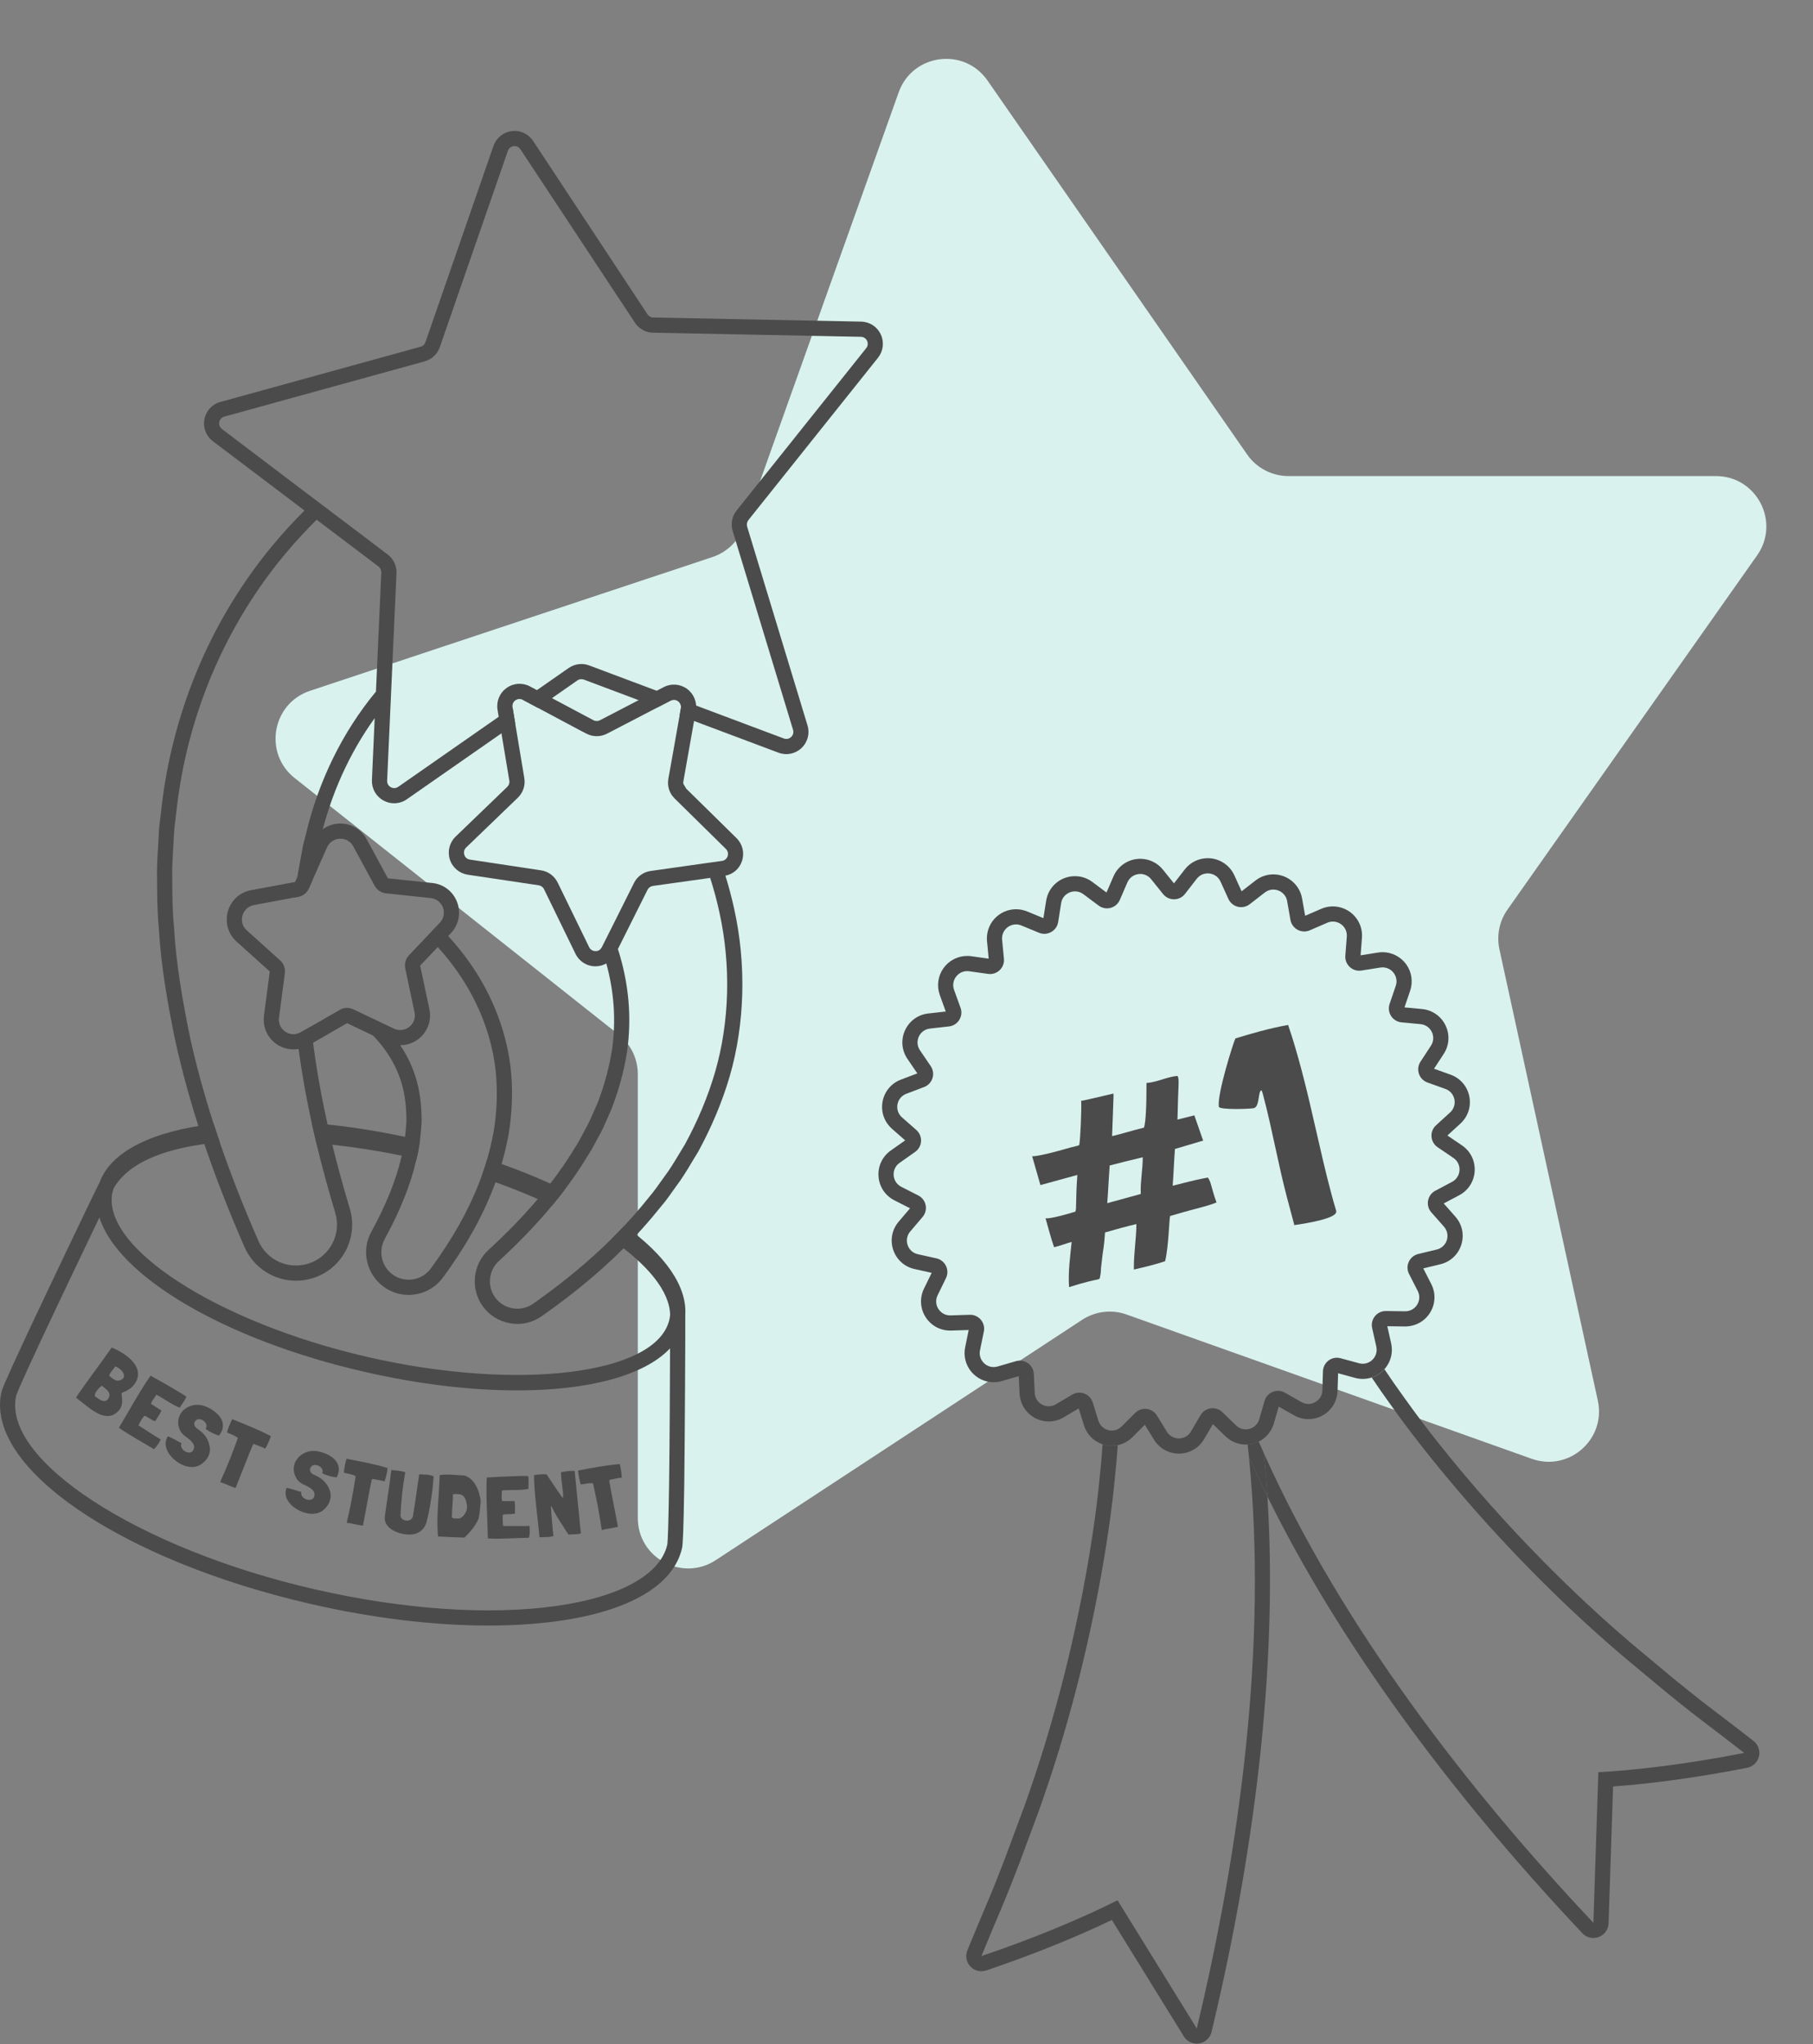 <svg width="180" height="203" viewBox="0 0 180 203" fill="none" xmlns="http://www.w3.org/2000/svg">
<rect x="0" y="0" width="180" height="203" fill="#808080" stroke="none"/>
<path d="M29.254 77.26C26.138 74.792 27.009 69.85 30.781 68.596L70.733 55.315C72.193 54.829 73.348 53.698 73.865 52.249L89.225 9.166C90.591 5.333 95.721 4.651 98.041 7.994L123.816 45.124C124.75 46.47 126.285 47.273 127.923 47.273H170.361C174.413 47.273 176.782 51.84 174.448 55.153L149.666 90.324C148.859 91.469 148.57 92.9 148.868 94.269L158.637 139.083C159.472 142.916 155.769 146.175 152.074 144.858L111.85 130.531C110.374 130.006 108.738 130.202 107.429 131.061L71.066 154.92C67.741 157.101 63.323 154.716 63.323 150.739V106.661C63.323 105.133 62.625 103.689 61.427 102.741L29.254 77.26Z" fill="#D9F2ED"/>
<path d="M119.91 86.725C120.425 86.725 120.935 87.007 121.177 87.54L121.96 89.266C122.197 89.788 122.706 90.081 123.227 90.081C123.521 90.081 123.82 89.988 124.075 89.789L125.573 88.626C125.832 88.425 126.128 88.333 126.419 88.333C127.057 88.333 127.666 88.775 127.791 89.481L128.12 91.349C128.242 92.037 128.84 92.496 129.488 92.496C129.671 92.496 129.858 92.46 130.039 92.381L131.779 91.627C131.963 91.547 132.15 91.511 132.332 91.511C133.101 91.511 133.78 92.164 133.715 93.007L133.569 94.897C133.506 95.716 134.159 96.392 134.95 96.392C135.023 96.392 135.097 96.386 135.171 96.374L137.044 96.076C137.12 96.064 137.195 96.059 137.268 96.059C138.193 96.059 138.887 96.978 138.575 97.895L137.964 99.69C137.675 100.539 138.255 101.435 139.148 101.519L141.036 101.696C142.077 101.794 142.64 102.963 142.068 103.838L141.03 105.425C140.539 106.175 140.878 107.187 141.722 107.491L143.506 108.132C144.49 108.486 144.745 109.759 143.973 110.463L142.573 111.742C141.91 112.347 141.987 113.412 142.729 113.916L144.298 114.981C145.163 115.567 145.093 116.864 144.17 117.354L142.496 118.245C141.705 118.666 141.514 119.716 142.107 120.388L143.362 121.81C144.054 122.593 143.664 123.832 142.648 124.077L140.805 124.523C139.933 124.734 139.487 125.704 139.895 126.503L140.757 128.192C141.229 129.117 140.555 130.211 139.521 130.211C139.514 130.211 139.508 130.211 139.501 130.211L137.605 130.184C137.598 130.184 137.592 130.184 137.585 130.184C136.698 130.184 136.037 131.007 136.231 131.876L136.646 133.726C136.716 134.037 136.677 134.337 136.56 134.596C136.342 135.08 135.853 135.419 135.297 135.419C135.176 135.419 135.053 135.403 134.928 135.369L133.098 134.872C132.975 134.838 132.852 134.822 132.732 134.822C132.005 134.822 131.371 135.399 131.347 136.168L131.288 138.064C131.264 138.854 130.61 139.41 129.899 139.41C129.671 139.41 129.437 139.353 129.215 139.228L127.566 138.291C127.348 138.167 127.113 138.11 126.883 138.11C126.29 138.11 125.727 138.492 125.547 139.112L125.063 140.783L125.019 140.933C124.911 141.305 124.671 141.585 124.373 141.754C124.165 141.871 123.93 141.933 123.692 141.935C123.688 141.935 123.685 141.935 123.681 141.935C123.342 141.935 122.999 141.812 122.722 141.545L122.613 141.439L121.358 140.228C121.086 139.965 120.739 139.838 120.396 139.838C119.926 139.838 119.462 140.074 119.198 140.52L118.234 142.153C117.966 142.607 117.503 142.835 117.039 142.835C116.584 142.835 116.128 142.616 115.857 142.174L114.863 140.56C114.597 140.126 114.14 139.899 113.679 139.899C113.328 139.899 112.973 140.031 112.699 140.306L111.359 141.648C111.268 141.739 111.169 141.814 111.065 141.874C110.851 141.997 110.616 142.055 110.382 142.055C110.088 142.055 109.798 141.963 109.559 141.79C109.329 141.623 109.146 141.382 109.051 141.077L108.491 139.266C108.302 138.658 107.746 138.288 107.163 138.288C106.924 138.288 106.681 138.349 106.458 138.482L104.826 139.448C104.6 139.582 104.357 139.643 104.121 139.643C103.42 139.643 102.771 139.103 102.733 138.321L102.64 136.428C102.603 135.668 101.972 135.107 101.256 135.107C101.128 135.107 100.997 135.124 100.866 135.163L99.045 135.693C98.912 135.731 98.78 135.749 98.652 135.749C97.809 135.749 97.115 134.969 97.298 134.081L97.679 132.223C97.856 131.36 97.195 130.556 96.321 130.556C96.306 130.556 96.291 130.557 96.275 130.557L94.38 130.618C94.364 130.618 94.349 130.618 94.333 130.618C93.314 130.618 92.637 129.547 93.088 128.622L93.919 126.918C94.312 126.112 93.849 125.15 92.974 124.955L91.123 124.542C90.103 124.315 89.691 123.084 90.368 122.288L91.597 120.844C92.178 120.161 91.969 119.114 91.169 118.707L89.479 117.847C88.548 117.373 88.454 116.079 89.308 115.476L90.858 114.383C91.59 113.866 91.648 112.8 90.975 112.207L89.552 110.954C88.768 110.263 88.999 108.986 89.976 108.615L91.749 107.941C92.587 107.623 92.908 106.605 92.403 105.863L91.337 104.295C90.749 103.431 91.291 102.252 92.329 102.135L94.214 101.924C95.105 101.824 95.669 100.918 95.365 100.074L94.722 98.29C94.39 97.371 95.084 96.431 96.021 96.431C96.086 96.431 96.153 96.435 96.221 96.445L98.098 96.709C98.164 96.718 98.23 96.722 98.295 96.722C99.097 96.722 99.752 96.029 99.673 95.203L99.493 93.315C99.413 92.465 100.094 91.793 100.873 91.793C101.048 91.793 101.227 91.827 101.404 91.9L103.157 92.623C103.332 92.695 103.511 92.728 103.686 92.728C104.344 92.728 104.947 92.255 105.058 91.556L105.353 89.683C105.466 88.965 106.082 88.51 106.728 88.51C107.011 88.51 107.3 88.597 107.555 88.787L109.074 89.923C109.325 90.112 109.616 90.201 109.902 90.201C110.432 90.201 110.948 89.897 111.179 89.362L111.931 87.622C112.167 87.076 112.685 86.784 113.209 86.784C113.605 86.784 114.005 86.952 114.287 87.303L115.475 88.781C115.753 89.126 116.155 89.299 116.557 89.299C116.967 89.299 117.377 89.119 117.654 88.761L118.816 87.262C119.098 86.899 119.505 86.725 119.91 86.725ZM119.91 85.218C119.01 85.218 118.176 85.627 117.624 86.34L116.555 87.719L115.461 86.359C114.909 85.672 114.088 85.278 113.209 85.278C112.051 85.278 111.007 85.963 110.548 87.025L109.855 88.627L108.458 87.582C107.952 87.203 107.354 87.003 106.728 87.003C105.292 87.003 104.088 88.031 103.865 89.449L103.592 91.172L101.979 90.507C101.624 90.361 101.252 90.287 100.874 90.287C100.062 90.287 99.281 90.633 98.731 91.238C98.185 91.838 97.917 92.647 97.994 93.457L98.159 95.196L96.431 94.952C96.293 94.933 96.156 94.924 96.022 94.924C95.084 94.924 94.201 95.384 93.658 96.157C93.118 96.926 92.986 97.915 93.305 98.802L93.897 100.443L92.163 100.638C91.145 100.752 90.282 101.376 89.855 102.307C89.427 103.237 89.516 104.298 90.092 105.144L91.074 106.587L89.443 107.207C88.486 107.57 87.805 108.389 87.622 109.396C87.44 110.404 87.789 111.409 88.558 112.086L89.867 113.239L88.441 114.245C87.604 114.835 87.149 115.797 87.222 116.819C87.296 117.84 87.884 118.727 88.797 119.191L90.352 119.983L89.222 121.312C88.558 122.092 88.356 123.137 88.681 124.108C89.007 125.078 89.797 125.791 90.797 126.014L92.5 126.393L91.735 127.962C91.295 128.866 91.35 129.914 91.882 130.765C92.415 131.618 93.332 132.126 94.335 132.126L94.43 132.125L96.174 132.069L95.824 133.779C95.648 134.634 95.863 135.512 96.413 136.188C96.968 136.867 97.784 137.257 98.654 137.257C98.928 137.257 99.202 137.218 99.469 137.14L101.144 136.652L101.23 138.396C101.305 139.94 102.577 141.151 104.124 141.151C104.639 141.151 105.148 141.01 105.597 140.745L107.098 139.856L107.614 141.523C107.898 142.438 108.596 143.128 109.467 143.416C109.756 143.511 110.065 143.562 110.384 143.562C110.584 143.562 110.781 143.542 110.973 143.502C111.519 143.389 112.023 143.119 112.428 142.713L113.661 141.478L114.576 142.964C115.107 143.827 116.028 144.342 117.041 144.342C118.076 144.342 119.008 143.81 119.535 142.92L120.422 141.417L121.678 142.629C122.22 143.153 122.933 143.442 123.683 143.442C123.745 143.442 123.807 143.441 123.868 143.437C124.26 143.413 124.632 143.312 124.969 143.148C125.682 142.799 126.234 142.162 126.469 141.352L126.954 139.676L128.472 140.538C128.909 140.787 129.403 140.918 129.9 140.918C131.475 140.918 132.747 139.685 132.796 138.11L132.85 136.362L134.534 136.823C134.784 136.891 135.041 136.926 135.298 136.926C135.604 136.926 135.904 136.878 136.187 136.786C136.668 136.63 137.103 136.348 137.449 135.961C137.485 135.921 137.521 135.879 137.555 135.836C138.106 135.148 138.311 134.259 138.118 133.396L137.736 131.693L139.481 131.717C140.537 131.717 141.46 131.2 141.99 130.334C142.52 129.468 142.561 128.411 142.101 127.507L141.307 125.952L143.003 125.541C143.998 125.301 144.776 124.574 145.084 123.597C145.392 122.62 145.17 121.579 144.493 120.812L143.338 119.503L144.879 118.684C145.783 118.203 146.356 117.306 146.41 116.283C146.465 115.261 145.992 114.308 145.145 113.733L143.701 112.753L144.99 111.576C145.746 110.886 146.077 109.874 145.877 108.87C145.675 107.866 144.98 107.06 144.017 106.714L142.375 106.124L143.33 104.663C143.891 103.807 143.96 102.744 143.516 101.822C143.072 100.9 142.198 100.292 141.179 100.196L139.441 100.033L140.003 98.38C140.303 97.499 140.16 96.52 139.618 95.764C139.074 95.005 138.196 94.552 137.269 94.552C137.116 94.552 136.961 94.564 136.808 94.589L135.084 94.863L135.218 93.123C135.281 92.309 135.011 91.532 134.459 90.936C133.91 90.344 133.135 90.004 132.333 90.004C131.936 90.004 131.548 90.084 131.18 90.244L129.579 90.938L129.276 89.22C129.031 87.833 127.83 86.826 126.42 86.826C125.775 86.826 125.162 87.037 124.649 87.436L123.27 88.506L122.549 86.917C122.081 85.885 121.045 85.218 119.91 85.218Z" fill="#4B4B4B"/>
<path fill-rule="evenodd" clip-rule="evenodd" d="M158.203 190.791L158.205 190.806C158.205 190.804 158.204 190.801 158.204 190.798L158.203 190.796L158.203 190.791ZM118.744 201.308L118.748 201.318C118.747 201.315 118.746 201.311 118.744 201.308Z" fill="#4B4B4B"/>
<path d="M124.021 144.913C125.831 163.321 123.111 183.514 118.818 201.424C118.814 201.42 118.811 201.415 118.809 201.411C118.806 201.406 118.804 201.402 118.8 201.398C118.799 201.392 118.782 201.366 118.78 201.361C118.763 201.335 118.745 201.308 118.736 201.29L118.742 201.305L118.744 201.308C118.746 201.311 118.747 201.315 118.748 201.318L118.744 201.308L118.742 201.305C118.738 201.298 118.733 201.292 118.729 201.287C118.725 201.272 118.716 201.259 118.709 201.25L118.707 201.247C118.7 201.231 118.691 201.216 118.091 200.248L118.091 200.247C117.888 199.918 117.617 199.481 117.256 198.897C116.173 197.146 114.276 194.079 110.951 188.697C107.6 190.389 102.74 192.451 97.438 194.237C98.322 192.086 98.813 190.925 99.19 190.035C99.788 188.624 100.098 187.892 101.225 184.971C101.225 184.971 101.224 184.966 101.23 184.954C101.23 184.954 101.233 184.943 101.24 184.931C101.242 184.92 101.246 184.914 101.25 184.908L101.248 184.903L101.255 184.891C101.297 184.774 101.398 184.503 101.614 183.923L101.615 183.921C101.887 183.188 102.343 181.962 103.094 179.936C109.171 163.038 110.56 148.117 110.659 147.053L110.663 147.009L110.665 146.992C110.797 145.781 110.898 144.615 110.973 143.502C110.781 143.542 110.584 143.562 110.384 143.562C110.065 143.562 109.756 143.511 109.467 143.416C109.391 144.553 109.291 145.693 109.166 146.828C109.164 146.846 109.163 146.865 109.161 146.886L109.158 146.914C108.912 149.552 107.397 163.518 101.676 179.425L100.213 183.367L100.142 183.557C99.976 184.002 99.889 184.236 99.847 184.353L99.844 184.362C99.829 184.397 99.816 184.432 99.804 184.468C98.705 187.318 98.402 188.034 97.813 189.424L97.804 189.446C97.425 190.339 96.932 191.504 96.045 193.664C95.821 194.21 95.936 194.836 96.34 195.267C96.629 195.576 97.03 195.744 97.439 195.744C97.6 195.744 97.763 195.718 97.92 195.665C102.315 194.184 106.777 192.389 110.389 190.653C113.839 196.237 115.594 199.074 116.488 200.52L116.501 200.54L116.51 200.555L116.512 200.558L116.816 201.049L117.043 201.417L117.045 201.419C117.278 201.796 117.361 201.931 117.393 201.983L117.395 201.987L117.396 201.988C117.412 202.02 117.431 202.052 117.45 202.083C117.471 202.118 117.492 202.152 117.515 202.185C117.527 202.204 117.539 202.222 117.552 202.241C117.601 202.316 117.659 202.39 117.717 202.452C118.006 202.761 118.407 202.931 118.818 202.931C118.946 202.931 119.076 202.914 119.203 202.88C119.739 202.739 120.154 202.314 120.284 201.775C124.926 182.408 126.827 164.123 125.831 148.594C125.259 147.429 124.713 146.271 124.196 145.12C124.129 144.973 124.063 144.826 123.998 144.679L124.021 144.913Z" fill="#4B4B4B"/>
<path d="M165.206 167.854L165.219 167.861L165.22 167.866C165.226 167.869 165.232 167.873 165.24 167.881C165.252 167.888 165.26 167.897 165.26 167.897C165.272 167.904 165.273 167.909 165.273 167.909C167.703 169.882 168.336 170.362 169.557 171.289C170.327 171.874 171.33 172.636 173.167 174.063C167.679 175.151 162.438 175.78 158.689 175.98C158.421 184.179 158.3 187.806 158.246 189.418L158.246 189.423L158.245 189.445L158.245 189.448L158.245 189.453L158.245 189.46L158.245 189.469L158.244 189.481C158.204 190.69 158.203 190.708 158.205 190.726L158.205 190.729C158.204 190.735 158.203 190.743 158.203 190.751C158.203 190.754 158.203 190.757 158.204 190.761C158.204 190.764 158.205 190.767 158.205 190.77C158.204 190.776 158.203 190.784 158.203 190.791L158.205 190.806C158.205 190.804 158.204 190.801 158.204 190.798L158.203 190.796L158.203 190.791L158.202 190.777C158.202 190.798 158.2 190.829 158.199 190.861C158.199 190.865 158.198 190.896 158.199 190.902C158.198 190.907 158.198 190.913 158.198 190.918C158.198 190.923 158.198 190.928 158.197 190.934C145.562 177.534 133.157 161.37 125.569 144.5L125.474 144.288C125.49 144.447 125.505 144.606 125.521 144.764C125.644 146.021 125.748 147.298 125.831 148.594C132.692 162.56 143.438 177.477 157.101 191.967C157.39 192.274 157.788 192.441 158.198 192.441C158.337 192.441 158.478 192.421 158.616 192.381C159.158 192.225 159.568 191.777 159.677 191.223C159.691 191.151 159.7 191.071 159.703 190.993L159.706 190.954C159.71 190.904 159.713 190.853 159.713 190.802L159.713 190.77L159.713 190.752L159.713 190.734C159.713 190.724 159.713 190.714 159.712 190.704C159.714 190.619 159.723 190.362 159.751 189.533C159.801 188.044 159.91 184.744 160.151 177.397C164.149 177.105 168.912 176.443 173.461 175.541C174.04 175.426 174.498 174.984 174.634 174.409C174.77 173.835 174.558 173.234 174.092 172.872C172.248 171.439 171.24 170.675 170.467 170.088L170.454 170.077C169.246 169.16 168.629 168.692 166.247 166.758L166.24 166.752C166.236 166.748 166.231 166.744 166.226 166.741C166.193 166.71 166.159 166.682 166.123 166.655C166.009 166.56 165.798 166.384 165.424 166.072L165.349 166.01L162.112 163.312C149.248 152.371 140.984 141.009 139.458 138.843L139.438 138.814L139.412 138.778L139.408 138.772C138.735 137.85 138.081 136.91 137.449 135.961C137.103 136.348 136.668 136.63 136.187 136.786C136.805 137.714 137.472 138.675 138.19 139.659C138.191 139.661 138.203 139.678 138.225 139.709C138.84 140.582 147.468 152.835 161.146 164.47C162.714 165.777 163.698 166.596 164.309 167.105L164.313 167.108L164.317 167.112L164.318 167.113C164.86 167.564 165.106 167.768 165.206 167.854Z" fill="#4B4B4B"/>
<path d="M124.969 143.148C124.632 143.312 124.26 143.413 123.868 143.437C123.914 143.851 123.957 144.265 123.998 144.679C124.063 144.826 124.129 144.973 124.196 145.12C124.713 146.271 125.259 147.429 125.831 148.594C125.748 147.298 125.644 146.021 125.521 144.764C125.505 144.606 125.49 144.447 125.474 144.288C125.303 143.909 125.135 143.529 124.969 143.148Z" fill="#4B4B4B"/>
<path d="M119.452 113.261L116.652 114.093C116.557 115.344 116.521 116.493 116.427 117.744C116.833 117.665 118.071 117.278 119.916 116.929C120.278 117.431 120.203 117.793 120.762 119.355L120.776 119.408C119.667 119.846 119.053 119.896 116.253 120.727L116.226 120.734L116.173 120.748C116.077 121.03 116.032 123.751 115.68 125.213L115.66 125.246L115.607 125.26C115.528 125.281 114.75 125.574 112.573 126.068C112.554 124.392 112.826 122.951 112.824 121.555L112.798 121.562C112.798 121.562 112.118 121.686 109.71 122.384C109.59 124.184 109.573 123.475 109.31 125.912C109.296 126.286 109.291 126.486 109.185 126.943C109.166 126.976 109.093 127.024 108.986 127.053C108.633 127.118 107.714 127.306 106.138 127.812C106.034 126.243 106.252 124.816 106.396 123.324C105.784 123.487 105.194 123.73 104.654 123.845C104.326 122.935 104.083 121.916 103.801 120.965C103.868 121.004 104.39 121.036 106.764 120.318C106.901 120.082 106.77 119.376 106.963 116.673C106.963 116.673 106.776 116.723 103.296 117.678L102.477 114.818C102.496 114.784 102.693 114.988 106.319 113.937C106.558 113.873 106.938 113.801 107.144 113.717C107.137 113.691 107.164 113.684 107.157 113.657C107.256 113.175 107.386 110.346 107.344 109.331L107.337 109.304C107.537 109.307 108.23 109.123 110.54 108.593C110.582 108.753 110.52 109.482 110.411 112.818C111.377 112.59 112.294 112.288 113.579 111.974C113.752 111.444 113.833 109.826 113.825 107.547L113.852 107.54L113.878 107.533C114.913 107.457 115.88 106.914 116.914 106.838C117.108 107.243 116.978 107.505 116.901 111.175C117.46 111.026 118.026 110.904 118.585 110.755L118.614 110.861L119.452 113.261ZM113.252 118.562C113.245 118.535 113.265 118.502 113.258 118.475C113.207 117.319 113.45 116.2 113.457 114.944L113.45 114.917L113.424 114.924L113.397 114.931C112.245 115.209 111.253 115.445 110.215 115.722L110.162 115.736L110.169 115.762C110.075 117.013 110.027 118.223 109.932 119.475L113.252 118.562Z" fill="#4B4B4B"/>
<path d="M131.164 121.145C130.285 121.379 129.246 121.542 128.506 121.654L128.499 121.627L127.811 119.045C126.896 115.612 126.322 112.172 125.407 108.738C125.358 108.552 125.329 108.446 125.253 108.266C124.886 108.278 125.084 109.879 124.498 110.036C124.179 110.121 121.1 110.228 121.016 109.908C120.803 108.682 122.499 103.384 122.655 103.114C123.473 102.868 124.238 102.636 125.063 102.416C125.995 102.168 126.907 101.953 127.887 101.777C128.397 103.267 128.814 104.723 129.211 106.214C130.296 110.287 131.053 114.304 132.138 118.377C132.3 118.989 132.471 119.628 132.661 120.234C132.774 120.66 131.829 120.968 131.164 121.145Z" fill="#4B4B4B"/>
<path d="M12.077 138.468C12.062 138.37 12.058 138.324 12.145 138.288C12.595 138.121 13.057 137.855 13.347 137.453C14.505 135.844 12.617 134.431 11.098 133.816L11.084 133.818C9.917 135.507 8.681 137.07 7.55 138.775C7.592 138.837 7.654 138.871 7.718 138.917C8.868 139.788 10.428 141.369 11.665 140.198C12.238 139.674 12.146 139.086 12.077 138.468ZM10.459 139.113C10.075 139.186 9.716 138.851 9.417 138.636L9.406 138.617C9.394 138.26 9.824 137.816 10.105 137.595C10.293 137.761 10.529 137.91 10.694 138.105C10.812 138.233 10.884 138.437 10.866 138.599C10.82 138.817 10.684 139.057 10.459 139.113ZM10.832 136.602C10.978 136.194 11.306 135.928 11.442 135.688C11.659 135.725 11.911 135.939 12.103 136.131C12.247 136.29 12.327 136.468 12.307 136.682C12.288 136.896 12.08 136.998 11.924 137.06C11.548 137.226 11.13 136.871 10.832 136.602Z" fill="#4B4B4B"/>
<path d="M14.994 139.392C15.082 139.073 15.352 138.802 15.522 138.502L15.535 138.499L15.561 138.515C16.346 138.909 17.035 139.482 17.845 139.777L17.849 139.769C18.065 139.413 18.345 139.087 18.501 138.696C18.528 138.65 16.307 137.343 14.951 136.603C13.79 138.268 12.869 140.016 11.805 141.771C12.851 142.52 14.131 143.193 15.283 143.904C15.56 143.658 15.78 143.294 15.952 142.954L15.962 142.938C15.174 142.491 14.504 142.002 13.756 141.548L13.752 141.535C13.872 141.278 14.086 140.848 14.325 140.59C14.495 140.579 15.006 141.003 15.405 141.131C15.621 140.756 15.879 140.446 16.026 140.07L16.031 140.062C15.686 139.843 15.324 139.633 14.998 139.404L14.994 139.392Z" fill="#4B4B4B"/>
<path d="M21.776 140.608C21.327 140.089 20.54 139.596 19.855 139.513C18.508 139.348 17.233 140.506 17.85 141.986C17.954 142.198 18.096 142.4 18.315 142.562C18.766 142.903 19.429 143.333 19.241 143.874C19.007 144.679 17.724 144 18.022 143.308C17.619 143.111 17.108 142.779 16.664 142.621L16.651 142.644L16.639 142.668C16.055 143.632 16.877 144.799 17.9 145.354C18.614 145.75 19.459 145.826 20.073 145.326C20.634 144.927 20.974 144.245 20.799 143.559C20.685 142.933 20.288 142.331 19.691 141.946C19.461 141.788 19.258 141.614 19.291 141.313C19.318 141.237 19.336 141.158 19.399 141.101C19.8 140.559 20.841 141.363 20.405 141.865C20.769 142.181 21.281 142.403 21.729 142.554L21.738 142.558C22.31 141.856 22.209 141.158 21.776 140.608Z" fill="#4B4B4B"/>
<path d="M23.049 140.938C22.788 141.433 22.537 142.133 22.549 142.234C22.678 142.336 23.38 142.543 23.61 142.792L23.616 142.804C22.488 145.909 21.872 147.071 21.859 147.181C22.328 147.299 22.912 147.63 23.389 147.753L23.392 147.745L23.396 147.736C24.815 144.14 25.056 143.541 25.157 143.401C25.16 143.392 25.173 143.388 25.177 143.38L25.186 143.384L25.204 143.391C25.793 143.609 26.112 143.724 26.324 143.86C26.553 143.495 26.769 142.981 26.89 142.611C25.684 141.962 24.298 141.431 23.046 140.917C23.042 140.926 23.052 140.93 23.049 140.938Z" fill="#4B4B4B"/>
<path d="M33.081 144.785C32.54 144.362 31.673 144.03 30.986 144.08C29.632 144.178 28.603 145.558 29.492 146.892C29.634 147.081 29.813 147.252 30.059 147.369C30.567 147.616 31.301 147.911 31.219 148.477C31.145 149.313 29.754 148.894 29.915 148.157C29.483 148.041 28.916 147.814 28.45 147.744L28.442 147.769L28.436 147.794C28.048 148.853 29.078 149.84 30.189 150.188C30.964 150.44 31.808 150.352 32.316 149.742C32.79 149.244 32.992 148.509 32.69 147.87C32.457 147.278 31.952 146.764 31.293 146.5C31.035 146.389 30.804 146.257 30.777 145.954C30.79 145.875 30.793 145.793 30.843 145.725C31.132 145.118 32.308 145.706 31.977 146.282C32.394 146.522 32.939 146.642 33.408 146.704L33.418 146.706C33.845 145.908 33.611 145.243 33.081 144.785Z" fill="#4B4B4B"/>
<path d="M34.389 144.85C34.387 144.859 34.397 144.86 34.395 144.869C34.234 145.405 34.123 146.141 34.154 146.236C34.301 146.312 35.029 146.38 35.302 146.581L35.31 146.591C34.8 149.853 34.419 151.111 34.427 151.221C34.908 151.247 35.546 151.461 36.038 151.489L36.039 151.48L36.041 151.472C36.744 147.672 36.865 147.037 36.938 146.882C36.939 146.873 36.951 146.866 36.952 146.857L36.962 146.86L36.981 146.864C37.6 146.964 37.936 147.015 38.17 147.109C38.325 146.707 38.437 146.161 38.486 145.774C37.177 145.369 35.716 145.114 34.389 144.85Z" fill="#4B4B4B"/>
<path d="M40.98 150.635C40.782 151.154 39.874 151.116 39.761 150.52C39.821 149.047 39.979 147.605 40.233 146.201L40.233 146.192C39.852 146.044 39.253 146.02 38.848 145.967L38.839 145.966L38.847 145.976C38.676 147.524 38.401 149.095 38.2 150.639C38.108 151.725 39.414 152.332 40.541 152.38C41.499 152.425 42.139 151.902 42.347 151.144C42.731 149.658 42.941 148.124 43.058 146.613C42.763 146.405 41.989 146.42 41.621 146.399C41.405 147.755 41.231 149.24 40.98 150.635Z" fill="#4B4B4B"/>
<path d="M47.13 147.314C46.91 146.957 46.507 146.633 46.085 146.513C45.318 146.498 44.449 146.345 43.684 146.472C43.674 146.48 43.663 146.497 43.652 146.505C43.593 148.558 43.299 150.696 43.489 152.576L43.499 152.568C44.334 152.613 45.239 152.662 46.115 152.683C46.651 152.154 47.173 151.561 47.478 150.878C47.478 150.869 47.488 150.87 47.489 150.861C47.637 150.328 47.656 149.762 47.716 149.207C47.716 149.021 47.716 148.835 47.656 148.646C47.563 148.17 47.397 147.727 47.13 147.314ZM46.044 150.472C45.958 150.574 45.854 150.675 45.72 150.738C45.649 150.761 45.608 150.794 45.539 150.781C45.299 150.795 45.008 150.815 44.865 150.692C44.858 149.894 44.983 149.041 44.967 148.402L44.969 148.366L44.979 148.367L44.999 148.368C45.241 148.337 45.518 148.361 45.746 148.4C46.185 148.566 46.281 149.014 46.342 149.38C46.428 149.819 46.29 150.175 46.044 150.472Z" fill="#4B4B4B"/>
<path d="M52.57 151.521C51.666 151.566 50.839 151.513 49.964 151.532L49.954 151.523C49.918 151.24 49.868 150.764 49.931 150.417C50.069 150.317 50.727 150.4 51.132 150.294C51.114 149.861 51.164 149.461 51.087 149.065V149.056C50.679 149.056 50.261 149.074 49.863 149.055L49.853 149.047C49.757 148.731 49.839 148.357 49.822 148.013L49.832 148.003H49.862C50.736 147.913 51.623 148.027 52.465 147.841L52.465 147.832C52.456 147.416 52.517 146.991 52.439 146.576C52.438 146.523 49.863 146.613 48.324 146.716C48.236 148.745 48.396 150.715 48.438 152.767C49.722 152.837 51.163 152.718 52.515 152.698C52.617 152.342 52.608 151.918 52.571 151.538L52.57 151.521Z" fill="#4B4B4B"/>
<path d="M57.576 151.382C57.544 151.056 57.524 150.747 57.49 150.404C57.441 149.902 57.391 149.392 57.333 148.9L57.055 146.067C56.864 146.05 56.644 146.054 56.396 146.078C56.149 146.102 55.913 146.143 55.689 146.2C55.708 146.491 55.721 146.739 55.746 146.986C55.787 147.408 55.855 147.792 55.901 148.259C55.921 148.461 55.915 148.719 55.878 148.749C55.849 148.752 54.999 147.52 54.903 147.36C54.618 146.891 54.522 146.838 54.292 146.425C54.287 146.372 53.63 146.401 53.462 146.418C53.303 146.434 53.145 146.458 53.02 146.497C53.023 147.251 53.082 148.055 53.161 148.864C53.269 149.963 53.393 150.92 53.503 152.038L53.563 152.654C53.87 152.624 54.201 152.645 54.518 152.614C54.666 152.599 54.804 152.577 54.949 152.526C54.92 152.325 54.894 152.07 54.868 151.797C54.771 150.811 54.679 149.559 54.718 149.555C54.748 149.553 54.809 149.68 54.872 149.807L54.997 150.061C55.378 150.779 55.913 151.553 56.434 152.381C56.701 152.355 57.082 152.362 57.349 152.336C57.577 152.313 57.642 152.271 57.672 152.26L57.654 152.084C57.632 151.847 57.599 151.619 57.576 151.382Z" fill="#4B4B4B"/>
<path d="M60.502 146.952L60.512 146.95L60.531 146.946C61.145 146.813 61.475 146.737 61.727 146.738C61.724 146.308 61.627 145.759 61.531 145.38C60.165 145.483 58.712 145.781 57.38 146.022C57.382 146.031 57.391 146.029 57.393 146.037C57.439 146.596 57.606 147.321 57.67 147.399C57.835 147.415 58.537 147.212 58.866 147.299L58.877 147.306C59.6 150.53 59.707 151.84 59.755 151.94C60.214 151.789 60.885 151.753 61.353 151.6L61.352 151.59L61.35 151.582C60.607 147.786 60.486 147.151 60.497 146.979C60.495 146.971 60.504 146.96 60.502 146.952Z" fill="#4B4B4B"/>
<path d="M72.021 86.954C72.801 86.804 73.421 86.254 73.669 85.492C73.935 84.685 73.723 83.816 73.12 83.222L68.129 78.311C68.04 78.151 67.943 77.992 67.845 77.832C67.827 77.761 67.827 77.681 67.845 77.602L69.087 70.581C69.228 69.747 68.9 68.914 68.218 68.409C67.535 67.912 66.639 67.841 65.895 68.231L59.565 71.52C59.361 71.627 59.113 71.627 58.909 71.512L52.615 68.16C51.87 67.762 50.975 67.823 50.292 68.32C49.601 68.816 49.263 69.641 49.396 70.474L50.566 77.513C50.611 77.734 50.531 77.965 50.362 78.134L45.23 83.08C44.626 83.665 44.405 84.534 44.662 85.341C44.919 86.148 45.602 86.724 46.435 86.857L53.492 87.912C53.713 87.947 53.917 88.089 54.015 88.302L57.136 94.711C57.508 95.474 58.261 95.953 59.113 95.953H59.121C59.511 95.953 59.875 95.855 60.194 95.669C60.983 98.514 61.169 101.387 60.762 104.232C60.496 105.943 60.017 107.734 59.343 109.499C59.201 109.8 59.068 110.11 58.935 110.421C58.678 111.015 58.439 111.573 58.111 112.132L57.428 113.408L56.63 114.693C54.636 117.832 51.905 120.997 48.501 124.117C46.941 125.545 46.684 127.929 47.899 129.667C48.545 130.589 49.52 131.201 50.629 131.396C50.877 131.44 51.126 131.466 51.365 131.466C52.225 131.466 53.067 131.2 53.785 130.695C58.244 127.566 61.853 124.33 64.823 120.784L66.046 119.294C66.312 118.949 66.569 118.585 66.826 118.222L67.163 117.752C67.748 116.981 68.245 116.147 68.724 115.341C68.91 115.039 69.096 114.729 69.308 114.383C70.656 111.919 71.711 109.392 72.446 106.883C73.954 101.671 74.114 95.766 72.89 90.243C72.65 89.135 72.357 88.044 72.021 86.954ZM59.751 94.055C59.742 94.082 59.724 94.1 59.707 94.126C59.582 94.33 59.361 94.463 59.121 94.445C58.846 94.445 58.607 94.295 58.492 94.055L55.371 87.646C55.052 86.99 54.432 86.529 53.713 86.423L46.666 85.359C46.391 85.323 46.178 85.146 46.098 84.88C46.019 84.623 46.081 84.357 46.276 84.162L51.409 79.215C51.932 78.71 52.179 77.983 52.055 77.265L51.157 71.864L50.885 70.226C50.885 70.224 50.885 70.222 50.884 70.22C50.843 69.956 50.949 69.702 51.169 69.543C51.293 69.455 51.435 69.41 51.577 69.41C51.692 69.41 51.798 69.437 51.904 69.49L51.919 69.498L53.411 70.294L57.755 72.611L58.199 72.841C58.846 73.187 59.608 73.187 60.255 72.859L65.299 70.238L66.585 69.57C66.834 69.445 67.108 69.463 67.321 69.623C67.543 69.791 67.649 70.048 67.604 70.314L67.473 71.054L66.603 75.961L66.355 77.335C66.293 77.717 66.319 78.098 66.444 78.452C66.541 78.727 66.691 78.984 66.904 79.206C66.931 79.241 66.958 79.268 66.984 79.294L72.064 84.294C72.259 84.49 72.321 84.756 72.242 85.022C72.153 85.279 71.941 85.456 71.666 85.492L71.533 85.509L70.008 85.722L64.609 86.485C63.891 86.582 63.261 87.034 62.943 87.681L60.629 92.309L59.751 94.055ZM70.992 106.467C70.292 108.869 69.281 111.29 68.005 113.63C67.81 113.94 67.624 114.251 67.437 114.57C66.95 115.376 66.497 116.139 65.948 116.857L65.593 117.353C65.345 117.699 65.097 118.054 64.857 118.364L63.661 119.827C63.129 120.461 62.575 121.085 61.998 121.7C61.571 122.157 61.131 122.609 60.678 123.057C58.434 125.274 55.871 127.389 52.925 129.463C51.693 130.323 49.99 130.022 49.131 128.798C48.35 127.681 48.51 126.148 49.538 125.208C51.517 123.395 53.278 121.56 54.809 119.717C55.233 119.207 55.639 118.696 56.027 118.185C56.706 117.291 57.33 116.395 57.898 115.5L58.732 114.161L59.432 112.867C59.787 112.256 60.053 111.626 60.319 111.023C60.443 110.722 60.576 110.429 60.726 110.084C61.462 108.169 61.968 106.28 62.251 104.463C62.739 101.05 62.438 97.628 61.347 94.241L64.29 88.355C64.388 88.151 64.592 88.009 64.814 87.974L70.506 87.176C70.869 88.293 71.17 89.427 71.418 90.562C72.588 95.846 72.437 101.493 70.992 106.467Z" fill="#4B4B4B"/>
<path d="M50.766 106.759C50.464 102.868 48.975 98.878 46.59 95.536C45.96 94.641 45.26 93.781 44.498 92.948L44.764 92.664C45.544 91.839 45.783 90.669 45.393 89.605C44.994 88.533 44.054 87.797 42.919 87.681L38.513 87.22L36.403 83.329C35.88 82.371 34.887 81.777 33.797 81.777C32.609 81.777 31.572 82.451 31.093 83.532L29.293 87.584L24.932 88.391C23.815 88.595 22.928 89.401 22.627 90.501C22.316 91.591 22.644 92.744 23.495 93.506L26.784 96.467L26.208 100.856C26.093 101.707 26.35 102.558 26.909 103.196C27.476 103.843 28.291 104.206 29.142 104.206C29.657 104.206 30.171 104.073 30.623 103.808L34.462 101.6L37.024 102.824C37.077 102.868 37.13 102.921 37.174 102.974C38.646 104.543 39.612 106.316 40.046 108.231C40.259 109.206 40.366 110.288 40.348 111.423C40.259 112.832 40.099 113.923 39.834 114.969C39.31 117.203 38.318 119.658 36.864 122.327C35.844 124.18 36.377 126.52 38.087 127.771C38.814 128.302 39.683 128.586 40.57 128.586C40.792 128.586 41.013 128.568 41.235 128.533C42.343 128.356 43.326 127.753 43.992 126.84C46.27 123.728 47.857 120.883 49 117.921C49.63 116.343 50.126 114.606 50.507 112.593C50.828 110.58 50.907 108.621 50.766 106.759ZM35.083 100.226C34.888 100.128 34.675 100.084 34.462 100.084C34.205 100.084 33.957 100.146 33.735 100.279L30.89 101.917L29.87 102.504C29.735 102.579 29.597 102.632 29.459 102.663C29.353 102.687 29.247 102.699 29.143 102.699C28.319 102.699 27.584 101.981 27.699 101.059L28.283 96.635C28.346 96.165 28.168 95.687 27.814 95.368L24.498 92.38C23.603 91.573 24.028 90.093 25.208 89.871L29.293 89.112L29.596 89.055C30.066 88.967 30.465 88.656 30.66 88.222L30.998 87.459L32.468 84.144C32.725 83.577 33.266 83.284 33.798 83.284C34.303 83.284 34.8 83.532 35.074 84.047L36.776 87.185L37.202 87.966C37.433 88.382 37.858 88.666 38.328 88.71L39.853 88.87L42.77 89.18C43.966 89.304 44.498 90.758 43.665 91.627L43.443 91.857L42.406 92.956L40.598 94.862C40.269 95.208 40.136 95.696 40.234 96.165L41.156 100.527C41.36 101.485 40.606 102.283 39.738 102.283C39.533 102.283 39.321 102.238 39.108 102.141L37.894 101.564L35.083 100.226ZM49.019 112.327C48.835 113.315 48.62 114.232 48.373 115.095C48.192 115.725 47.995 116.326 47.779 116.905C47.721 117.062 47.661 117.217 47.6 117.371C46.501 120.217 44.968 122.947 42.777 125.953C42.352 126.538 41.714 126.928 40.996 127.043C40.278 127.15 39.559 126.981 38.974 126.556C37.875 125.749 37.529 124.242 38.212 123.001C39.71 120.261 40.747 117.673 41.297 115.323C41.317 115.245 41.337 115.166 41.356 115.087C41.499 114.499 41.61 113.892 41.695 113.221C41.763 112.688 41.815 112.114 41.855 111.476C41.873 110.19 41.758 108.993 41.518 107.903C41.19 106.44 40.596 105.066 39.737 103.789C40.632 103.789 41.474 103.391 42.041 102.69C42.6 101.999 42.822 101.095 42.635 100.217L41.713 95.882L43.46 94.047C44.16 94.809 44.789 95.589 45.357 96.405C47.591 99.535 48.983 103.258 49.258 106.875C49.4 108.621 49.32 110.465 49.019 112.327Z" fill="#4B4B4B"/>
<path fill-rule="evenodd" clip-rule="evenodd" d="M87.442 33.204C87.805 33.967 87.699 34.853 87.176 35.518L74.303 51.644C74.161 51.83 74.117 52.07 74.178 52.291L80.172 72.034C80.419 72.841 80.189 73.701 79.569 74.286C78.957 74.862 78.079 75.039 77.281 74.738L67.473 71.054L67.604 70.314C67.649 70.048 67.543 69.791 67.321 69.623C67.108 69.463 66.834 69.445 66.585 69.57L65.299 70.238L57.973 67.486C57.751 67.407 57.512 67.433 57.325 67.566L53.411 70.294L51.919 69.498L56.458 66.334C57.061 65.917 57.823 65.82 58.496 66.077L77.814 73.328C78.071 73.426 78.346 73.373 78.541 73.186C78.745 73 78.815 72.734 78.736 72.468L72.743 52.725C72.53 52.034 72.672 51.271 73.124 50.704L85.996 34.578C86.165 34.366 86.2 34.091 86.085 33.843C85.97 33.594 85.731 33.444 85.465 33.444L64.835 33.036C64.108 33.027 63.434 32.654 63.036 32.043L51.67 14.826C51.537 14.623 51.324 14.507 51.085 14.507C51.058 14.507 51.023 14.507 50.996 14.516C50.722 14.552 50.509 14.72 50.42 14.986L43.665 34.472C43.425 35.163 42.867 35.687 42.166 35.882L22.273 41.369C22.007 41.44 21.821 41.644 21.767 41.91C21.723 42.176 21.821 42.433 22.034 42.601L31.325 49.641L32.539 50.554L38.488 55.058C39.073 55.492 39.392 56.192 39.365 56.91L38.435 77.522C38.425 77.797 38.559 78.036 38.798 78.169C39.038 78.302 39.312 78.284 39.534 78.134L50.884 70.22L50.885 70.226L51.157 71.864L40.393 79.366C40.02 79.632 39.577 79.765 39.134 79.765C38.77 79.765 38.407 79.676 38.07 79.49C37.325 79.082 36.892 78.302 36.926 77.46L37.201 71.308C34.692 74.792 32.857 78.852 31.829 83.213L31.554 84.286C31.511 84.474 31.477 84.679 31.442 84.884L31.439 84.907L31.368 85.332C31.333 85.542 31.293 85.757 31.251 85.977L31.217 86.157L31.203 86.238C31.195 86.277 31.188 86.316 31.181 86.354C31.175 86.39 31.168 86.426 31.161 86.462C31.1 86.795 31.039 87.124 30.998 87.459L30.66 88.222C30.465 88.656 30.066 88.967 29.596 89.055L29.293 89.112C29.319 88.882 29.346 88.653 29.373 88.426C29.395 88.243 29.414 88.061 29.433 87.881C29.454 87.686 29.475 87.493 29.497 87.3C29.56 86.804 29.648 86.343 29.737 85.882C29.76 85.742 29.785 85.605 29.809 85.467C29.833 85.334 29.857 85.201 29.879 85.066L29.959 84.658C29.994 84.41 30.038 84.171 30.092 83.931L30.367 82.859C31.608 77.566 34.011 72.681 37.325 68.675L37.857 56.849C37.866 56.618 37.759 56.397 37.582 56.255L31.438 51.609C29.258 53.773 27.334 56.06 25.712 58.436C21.208 64.969 18.371 72.647 17.503 80.652L17.325 82.124C17.3 82.393 17.283 82.686 17.266 82.972L17.263 83.019L17.237 83.533C17.219 83.843 17.201 84.163 17.183 84.482C17.176 84.606 17.169 84.731 17.162 84.856C17.132 85.369 17.102 85.881 17.095 86.388L17.103 87.434C17.112 88.95 17.121 90.519 17.272 92.017C17.485 95.82 18.158 99.526 18.859 102.974C19.483 105.796 20.264 108.66 21.212 111.599C21.407 112.205 21.61 112.815 21.82 113.428C22.903 116.592 24.178 119.848 25.659 123.231C26.483 125.12 28.584 126.086 30.561 125.492C31.598 125.182 32.459 124.481 32.972 123.524C33.486 122.566 33.602 121.467 33.283 120.43C32.565 118.04 31.941 115.74 31.409 113.512C31.248 112.84 31.095 112.174 30.951 111.514C30.279 108.445 29.785 105.51 29.459 102.663C29.597 102.632 29.735 102.579 29.87 102.504L30.89 101.917C31.485 107.476 32.738 113.382 34.71 119.942C35.154 121.413 35.003 122.921 34.303 124.233C33.594 125.545 32.423 126.511 30.996 126.937C30.464 127.096 29.923 127.176 29.391 127.176C27.22 127.176 25.189 125.908 24.276 123.834C21.085 116.529 18.824 109.809 17.388 103.284C16.669 99.773 15.987 95.997 15.765 92.132C15.615 90.598 15.605 88.993 15.597 87.442L15.588 86.387C15.595 85.84 15.626 85.298 15.656 84.762C15.663 84.639 15.67 84.515 15.677 84.392L15.703 83.918L15.73 83.444L15.757 82.939L15.757 82.937C15.774 82.61 15.792 82.282 15.827 81.954L16.004 80.483C16.9 72.238 19.826 64.312 24.471 57.584C26.111 55.19 28.044 52.876 30.233 50.695L21.129 43.807C20.455 43.293 20.136 42.459 20.296 41.626C20.455 40.793 21.058 40.137 21.874 39.915L41.768 34.428C41.989 34.366 42.166 34.197 42.237 33.984L48.993 14.489C49.277 13.691 49.968 13.124 50.81 13.018C51.653 12.911 52.459 13.293 52.929 13.993L64.286 31.218C64.419 31.413 64.631 31.529 64.862 31.529L85.492 31.937C86.334 31.954 87.087 32.433 87.442 33.204Z" fill="#4B4B4B"/>
<path fill-rule="evenodd" clip-rule="evenodd" d="M41.464 113.167C41.541 113.185 41.618 113.203 41.695 113.221C41.61 113.892 41.499 114.499 41.356 115.087C41.251 115.062 41.145 115.038 41.039 115.014C38.224 114.368 34.859 113.817 31.409 113.512C31.248 112.84 31.095 112.174 30.951 111.514C34.26 111.781 37.802 112.326 41.464 113.167ZM47.779 116.905C47.995 116.326 48.192 115.725 48.373 115.095C51.114 116.004 53.69 117.044 56.027 118.185C55.639 118.696 55.233 119.207 54.809 119.717C52.667 118.698 50.303 117.747 47.779 116.905ZM60.678 123.057C64.299 125.564 66.485 128.213 66.531 130.565C66.517 130.726 66.493 130.884 66.457 131.039C65.204 136.491 51.488 138.19 36.507 134.751C21.526 131.31 9.925 123.798 11.177 118.346C11.199 118.249 11.231 118.156 11.262 118.063L11.281 118.006C12.864 115.223 16.928 113.873 21.82 113.428C21.61 112.815 21.407 112.205 21.212 111.599C15.217 112.3 11.013 114.305 9.883 117.42C9.292 118.559 4.558 128.501 2.717 132.432C0.28 137.635 0.18 138.07 0.147 138.213C-1.567 145.674 11.931 154.927 30.875 159.278C37.03 160.691 43.08 161.416 48.498 161.416C50.929 161.416 53.235 161.27 55.364 160.975C62.482 159.988 66.869 157.415 67.715 153.728C67.794 153.383 67.862 152.174 67.935 147.399C67.989 143.472 68.055 131.332 68.036 130.555C68.21 127.757 66.109 124.666 61.998 121.7C61.571 122.157 61.131 122.609 60.678 123.057ZM55.157 159.482C61.518 158.601 65.56 156.38 66.247 153.392C66.311 153.064 66.372 151.039 66.429 147.376C66.489 142.978 66.513 137.335 66.524 133.89C63.982 136.596 58.449 138.066 51.336 138.066C46.794 138.066 41.614 137.469 36.169 136.219C22.209 133.013 11.694 126.698 9.87 120.893C8.44 123.873 5.954 129.072 4.081 133.07C1.877 137.778 1.638 138.47 1.612 138.561C0.142 144.967 13.695 153.786 31.212 157.809C39.955 159.816 48.458 160.412 55.157 159.482Z" fill="#4B4B4B"/>
</svg>
